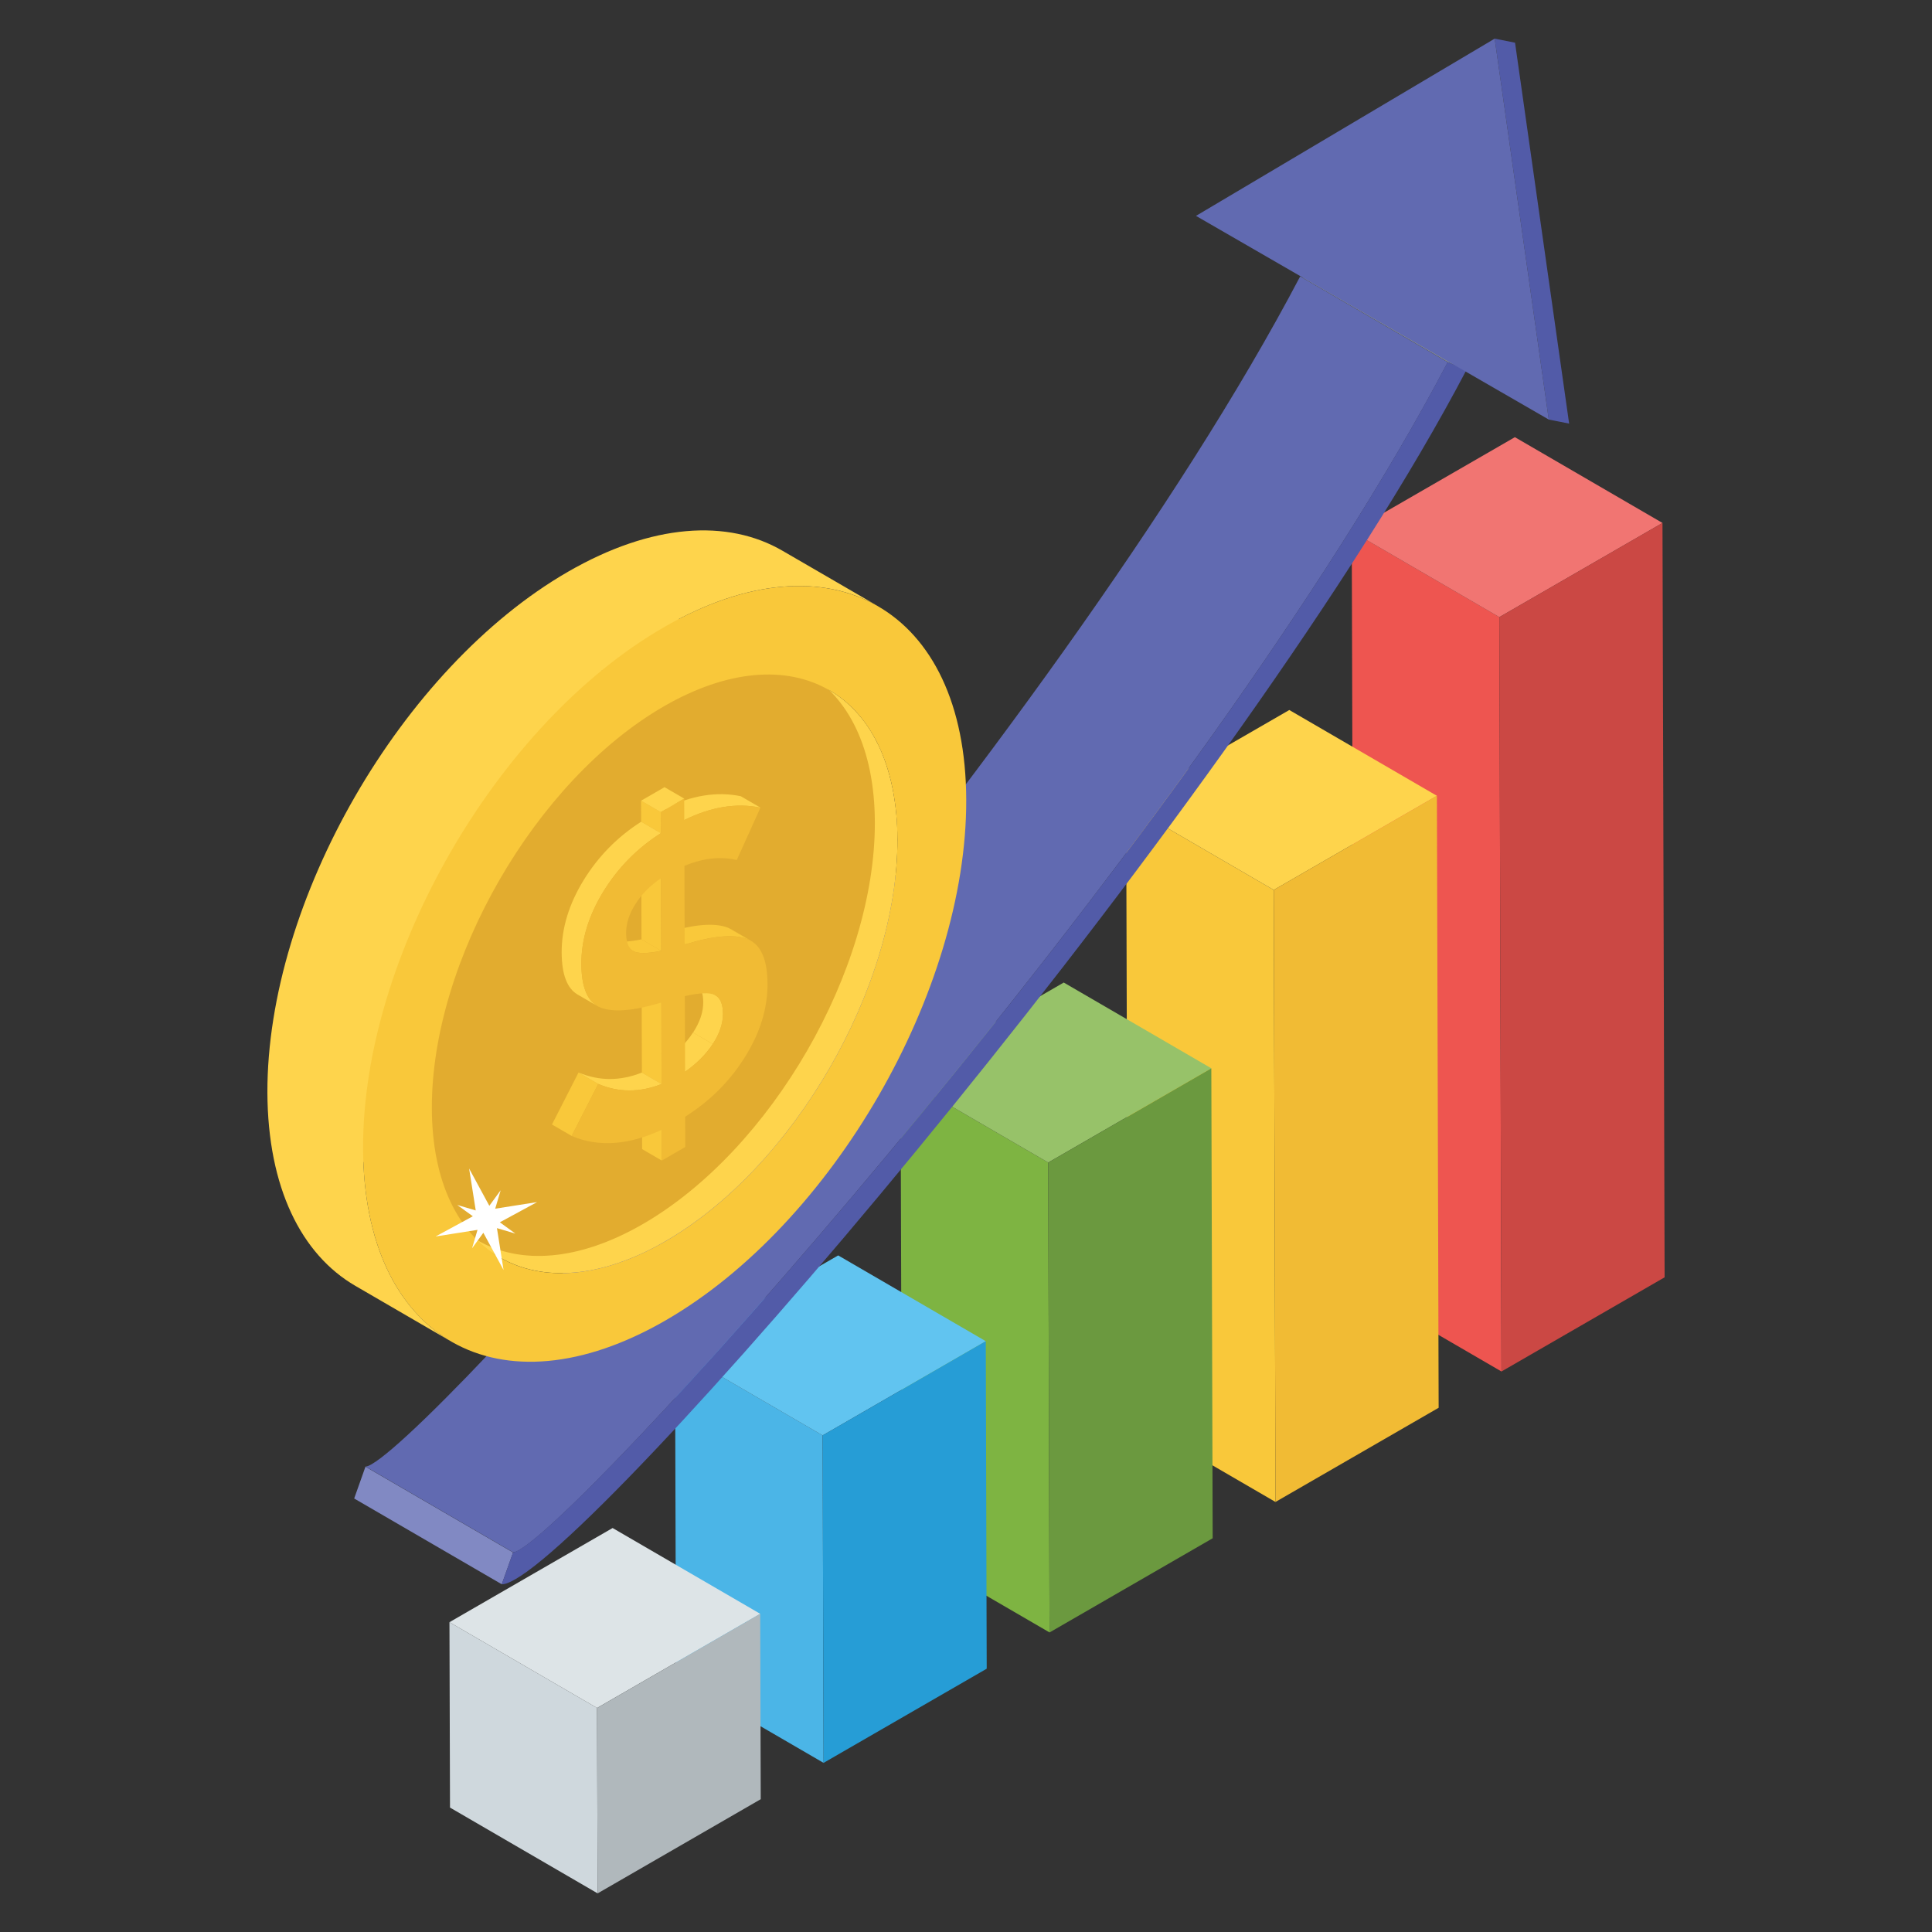 <?xml version="1.0" encoding="UTF-8"?> <svg xmlns="http://www.w3.org/2000/svg" id="Layer_1" height="512" viewBox="0 0 50 50" width="512"><rect x="0" y="0" width="50" height="50" fill="#333333" stroke="none"/> <g> <g> <g> <g> <path d="m38.858 35.494-3.82-2.22-.055-19.524 3.82 2.22z" fill="#ee5550"></path> </g> <g> <path d="m38.803 15.971-3.82-2.22 4.222-2.437 3.82 2.22z" fill="#f17572"></path> </g> <g> <path d="m43.025 13.533.055 19.524-4.222 2.437-.055-19.524z" fill="#cb4844"></path> </g> </g> <g> <g> <path d="m33.01 38.871-3.82-2.22-.045-15.839 3.82 2.22z" fill="#f9c83a"></path> </g> <g> <path d="m32.965 23.032-3.82-2.22 4.222-2.437 3.82 2.22z" fill="#fed44c"></path> </g> <g> <path d="m37.187 20.594.045 15.839-4.222 2.437-.045-15.839z" fill="#f1bb34"></path> </g> </g> <g> <g> <path d="m27.162 42.247-3.82-2.22-.035-12.161 3.82 2.22z" fill="#7eb442"></path> </g> <g> <path d="m27.128 30.086-3.82-2.22 4.222-2.438 3.82 2.22z" fill="#97c269"></path> </g> <g> <path d="m31.349 27.649.035 12.161-4.222 2.438-.034-12.161z" fill="#6b993f"></path> </g> </g> <g> <g> <path d="m21.314 45.623-3.82-2.22-.024-8.476 3.82 2.22z" fill="#4bb5e7"></path> </g> <g> <path d="m21.29 37.148-3.82-2.22 4.222-2.438 3.82 2.22z" fill="#61c4f0"></path> </g> <g> <path d="m25.512 34.71.024 8.476-4.222 2.437-.024-8.476z" fill="#269dd6"></path> </g> </g> <g> <g> <path d="m15.466 49-3.82-2.22-.014-4.798 3.82 2.22z" fill="#cfd8dd"></path> </g> <g> <path d="m15.452 44.202-3.82-2.22 4.222-2.437 3.82 2.22z" fill="#dde4e7"></path> </g> <g> <path d="m19.674 41.765.014 4.798-4.222 2.438-.014-4.798z" fill="#b0b8bc"></path> </g> </g> </g> <g> <g> <g> <path d="m37.466 9.37-3.82-2.22.487.204 3.82 2.22z" fill="#878d90"></path> </g> <g> <path d="m12.986 41.001-3.82-2.22.292-.823 3.82 2.22z" fill="#8189c3"></path> </g> <path d="m37.468 9.374c-6.27 11.941-21.91 29.51-24.03 30.74-.07.04-.12.06-.16.06l-3.82-2.22c.04 0 .09-.02.16-.06 2.12-1.23 17.76-18.8 24.03-30.74z" fill="#616ab1"></path> <g> <path d="m37.466 9.37.486.204c-5.705 10.878-21.589 29.55-24.609 31.293-.153.088-.275.137-.358.133l.292-.823c.039-.006.092-.028.157-.066 2.119-1.224 17.768-18.799 24.032-30.742z" fill="#525ba8"></path> </g> </g> </g> <g> <g> <g> <path d="m38.682 1 .527.105 1.4 9.858-.527-.105z" fill="#525ba8"></path> </g> <g> <path d="m38.682 1 1.4 9.858-9.13-5.271z" fill="#616ab1"></path> </g> </g> </g> <g> <g> <g> <g> <g> <g> <g> <path d="m10.463 31.102 2.472 1.439c.552.321 1.209.457 1.941.391.466-.04.963-.166 1.484-.381.281-.115.567-.256.858-.426 3.325-1.916 6.018-6.585 6.008-10.396 0 0 0 0 0-.005v-.135c-.02-.898-.191-1.66-.481-2.282-.13-.271-.281-.517-.456-.732-.236-.291-.512-.532-.822-.712l-2.472-1.434c.311.18.587.416.822.712.176.211.326.457.451.727.296.622.466 1.389.481 2.282 0 .045.005.09.005.141.01 3.816-2.683 8.48-6.008 10.401-.291.166-.582.306-.863.421-.517.215-1.013.341-1.479.386-.732.065-1.389-.075-1.941-.396z" fill="#fed44c"></path> </g> <g> <path d="m10.462 31.105 2.474 1.438c-1.082-.629-1.754-1.964-1.759-3.859l-2.474-1.438c.005 1.895.677 3.23 1.759 3.859z" fill="#f9c83a"></path> </g> <g> <path d="m21.466 17.865-2.474-1.438c-1.096-.637-2.614-.549-4.286.417l2.474 1.438c1.673-.966 3.19-1.054 4.286-.417z" fill="#f9c83a"></path> </g> <g> <path d="m17.18 18.282-2.474-1.438c-3.32 1.917-6.014 6.582-6.003 10.402l2.474 1.438c-.011-3.819 2.683-8.485 6.003-10.402z" fill="#f9c83a"></path> </g> <g> <path d="m16.596 17.835c-3.32 1.917-6.014 6.582-6.003 10.402.011 3.815 2.722 5.36 6.042 3.443 3.324-1.919 6.017-6.584 6.006-10.4-.011-3.819-2.722-5.364-6.046-3.445z" fill="#e2ac2f"></path> </g> <g> <path d="m25.006 20.699c.014 4.952-3.471 10.985-7.781 13.473-4.31 2.488-7.814.491-7.829-4.461-.014-4.952 3.468-10.987 7.778-13.475 4.31-2.488 7.818-.489 7.832 4.463zm-7.787 11.427c3.324-1.919 6.017-6.584 6.006-10.4-.011-3.819-2.722-5.364-6.046-3.445-3.32 1.917-6.014 6.582-6.003 10.402.011 3.815 2.722 5.36 6.042 3.443" fill="#f9c83a"></path> </g> </g> </g> </g> <g> <path d="m6.92 28.273c.01 2.462.878 4.192 2.277 5.005l2.477 1.439c-1.404-.818-2.272-2.548-2.277-5.005-.015-4.955 3.465-10.988 7.778-13.475 2.167-1.254 4.132-1.369 5.552-.547l-2.472-1.434c-1.419-.828-3.385-.712-5.557.542-4.308 2.487-7.788 8.521-7.778 13.475z" fill="#fed44c"></path> </g> </g> <path d="m12.358 31.829-.141.477.292-.402.523.964-.171-1.084.477.141-.402-.292.964-.523-1.084.171.141-.477-.293.402-.523-.964.171 1.084-.477-.141.402.292-.964.523z" fill="#fff"></path> </g> <g> <g> <g> <path d="m17.127 30.035-.509-.296-.002-.796.51.296z" fill="#f9c83a"></path> </g> <g> <path d="m17.728 27.738-.51-.296c.302-.212.542-.451.717-.72l.51.296c-.175.269-.415.508-.717.72z" fill="#fed44c"></path> </g> <g> <path d="m18.009 25.464.51.296c.127.074.19.232.191.475.001.255-.086.515-.264.784l-.51-.296c.177-.27.264-.53.264-.784-.001-.243-.064-.401-.191-.475z" fill="#fed44c"></path> </g> <g> <path d="m18.926 24.052.509.296c-.028-.016-.056-.03-.087-.042l-.51-.296c.03.012.059.026.087.042z" fill="#f9c83a"></path> </g> <g> <path d="m17.121 28.055-.509-.296-.006-2.108.51.296z" fill="#f9c83a"></path> </g> <g> <path d="m17.747 24.436-.509-.296c.725-.222 1.259-.265 1.602-.131l.51.296c-.343-.134-.876-.092-1.602.131z" fill="#f9c83a"></path> </g> <g> <path d="m17.719 24.452-.509-.296.028-.016.509.296z" fill="#f9c83a"></path> </g> <g> <path d="m14.795 29.398-.51-.296.687-1.345.51.296z" fill="#f9c83a"></path> </g> <g> <path d="m15.482 28.052-.51-.296c.532.224 1.078.225 1.639.002l.509.296c-.561.223-1.107.222-1.639-.002z" fill="#fed44c"></path> </g> <g> <path d="m16.393 24.615-.51-.296c.125.069.365.065.719-.009l.51.296c-.354.074-.594.077-.719.009z" fill="#f9c83a"></path> </g> <g> <path d="m16.386 24.612-.51-.296.006.004.51.296z" fill="#f9c83a"></path> </g> <g> <path d="m17.112 24.607-.51-.296-.005-1.88.51.296z" fill="#f9c83a"></path> </g> <g> <path d="m17.71 21.222-.51-.296c.693-.342 1.351-.448 1.971-.32l.51.296c-.62-.128-1.278-.022-1.971.32z" fill="#fed44c"></path> </g> <g> <path d="m17.103 21.562-.51-.296-.002-.544.51.296z" fill="#f9c83a"></path> </g> <g> <path d="m17.101 21.018-.51-.296.607-.35.51.296z" fill="#fed44c"></path> </g> <g> <path d="m15.459 26.035-.51-.296c-.274-.159-.411-.521-.413-1.091-.002-.626.188-1.248.568-1.869.382-.619.878-1.123 1.489-1.513l.51.296c-.612.39-1.107.894-1.489 1.513-.38.621-.57 1.243-.568 1.869.002.569.139.932.413 1.091z" fill="#fed44c"></path> </g> <g> <path d="m19.349 24.306c.343.137.512.525.514 1.159.002.634-.191 1.263-.582 1.887-.389.626-.905 1.142-1.549 1.548l.002.785-.607.35-.002-.795c-.863.398-1.642.452-2.33.158l.687-1.345c.532.224 1.078.225 1.639.002l-.006-2.109c-.714.215-1.236.259-1.567.132-.333-.129-.501-.505-.503-1.134-.002-.626.188-1.248.568-1.869.382-.619.878-1.123 1.489-1.513l-.002-.544.607-.35.002.554c.693-.342 1.351-.448 1.971-.32l-.613 1.356c-.416-.1-.869-.051-1.354.15l.006 2.045.028-.016c.725-.222 1.259-.265 1.602-.131zm-.903 2.713c.177-.27.264-.53.264-.784-.001-.255-.07-.416-.209-.485-.139-.069-.398-.057-.777.029l.006 1.96c.302-.212.542-.451.717-.72m-1.334-2.412-.005-1.88c-.284.193-.505.416-.666.674-.161.255-.239.504-.238.746.001.244.064.399.191.469.125.069.365.065.719-.009" fill="#f1bb34"></path> </g> </g> </g> </g> </g> </svg> 